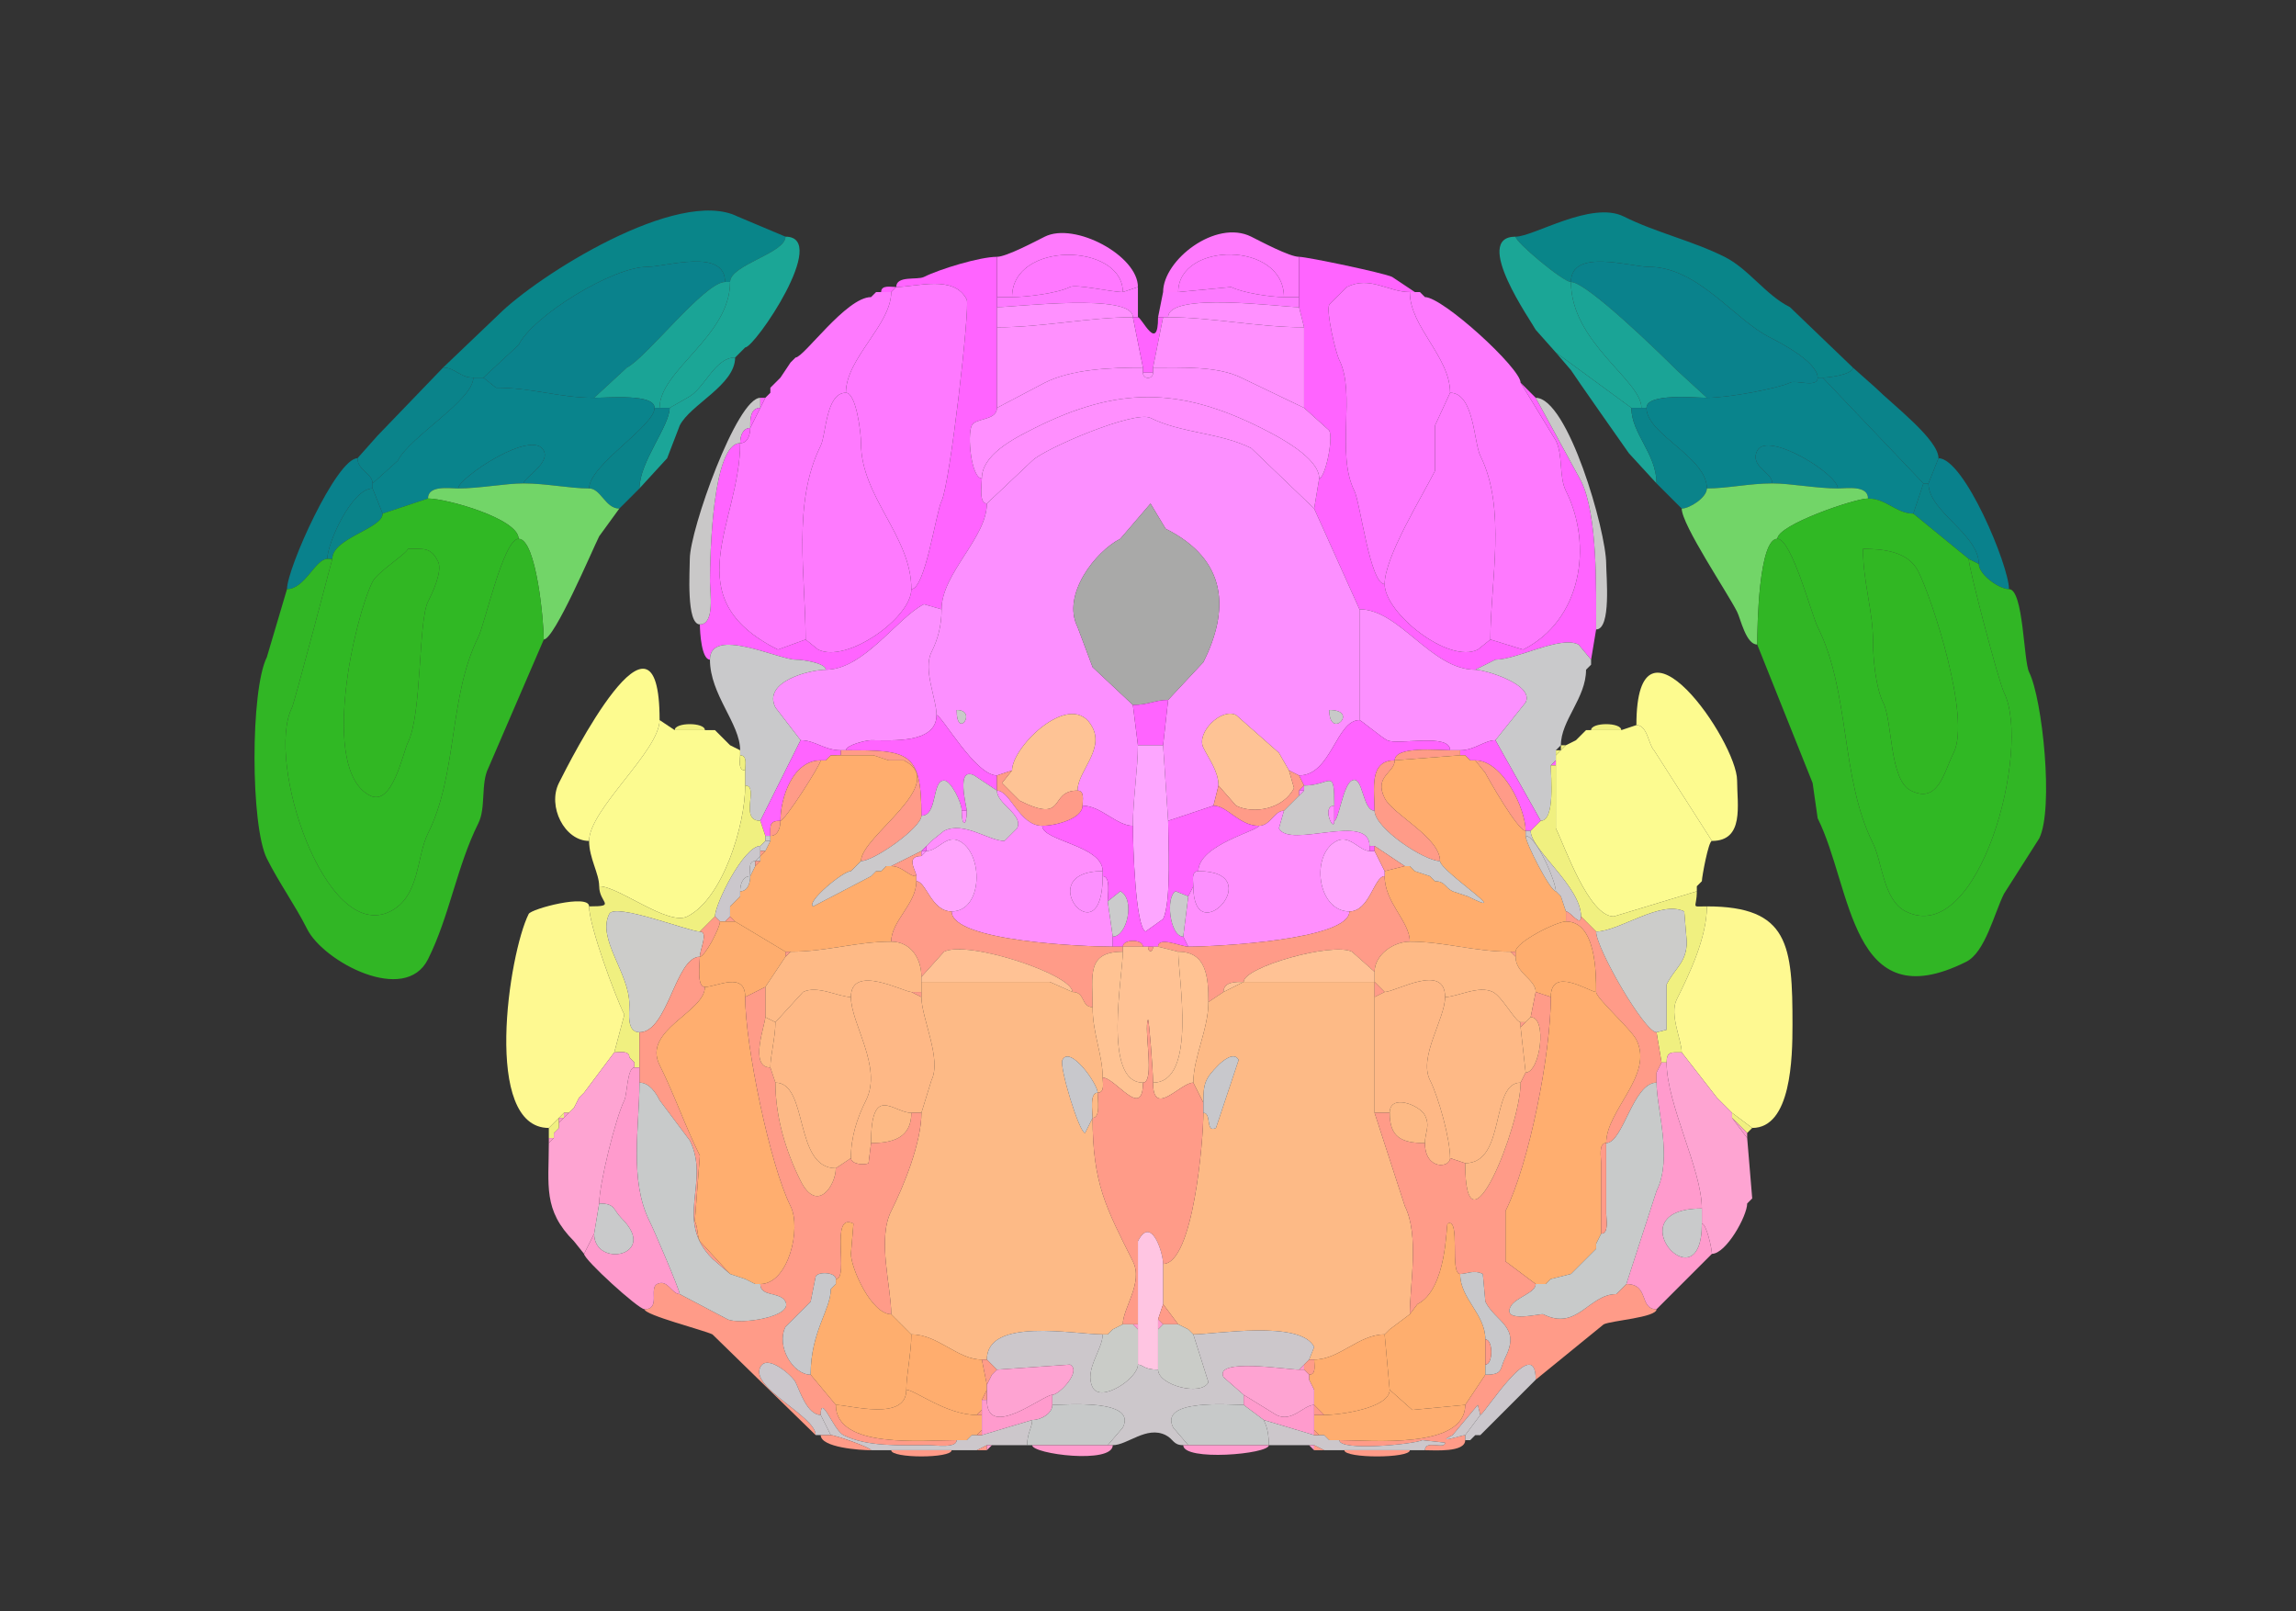 <svg xmlns="http://www.w3.org/2000/svg" viewBox="0 0 456 320"><rect x="0" y="0" width="456" height="320" fill="#333333" stroke="none"/><path fill="#098589" id="VISp1" d="M94 75h2l7-6.5c2.926-5.852 18.738-15.5 25.5-15.5 3.721 0 15.5-3.827 15.5 3h1c0-3.434 11-5.69 11-9l-9.5-4c-11.851-5.925-39.808 11.808-47.5 19.5L88 73c2.447 0 3.28 2 6 2ZM361 75h1c1.357 0 6-.647 6-2l-12.5-12c-4.888-2.444-8.164-7.582-13-10-6.442-3.22-13.61-4.805-20-8-6.417-3.209-17.887 4-21.5 4 0 1.096 9.449 9 11 9 0-6.772 11.795-3 15.5-3 9.713 0 16.966 10.483 24 14 2.019 1.01 9.5 4.908 9.5 8Z"/><path fill="#1BA696" id="RSPagl1" d="M131 81h2l3.5-2c3.468-1.734 5.361-8 9.5-8l1-1 1-1c1.907 0 16.903-22 8-22 0 3.31-11 5.566-11 9 0 10.796-14 17.481-14 25Z"/><path fill="#FF7AFD" id="SCzo" d="M198 59h3c0-11.272 22-10.787 22-1l3-1c0-6.253-12.575-12.962-18.5-10-1.88.94-7.624 4-9.5 4v8ZM255 59h3v-8c-1.876 0-7.62-3.06-9.5-4-7.034-3.517-17.5 4.637-17.5 11h3c0-10.028 21-10.192 21 1Z"/><path fill="#1BA696" id="RSPagl1" d="M324 81h2c0-5.485-14-12.957-14-25-1.551 0-11-7.904-11-9-8.788 0 3.242 16.983 4 18.5l4 4.5 15 11Z"/><path fill="#FF64FF" id="MB" d="M141 131c0-6.651 13.741 0 17 0 1.357 0 6 .647 6 2 7.561 0 14.2-10.35 19.5-13l3.5 1c0-7.139 9-14.183 9-21-1.643 0-1-3.766-1-5-2.099 0-2.946-8.608-2-10.5.781-1.562 5-.937 5-3.5V51c-3.377 0-11.363 2.432-14.5 4-1.319.66-5.5-.334-5.5 2 4.012 0 11.494-2.512 14 2.5.682 1.365-3.318 36.636-5 40-1.12 2.24-3.236 17.5-6 17.5 0 5.694-12.876 14.812-18.5 12l-2.5-2-5.5 2c-20.638-10.319-7.5-25.046-7.5-41-5.504 0-6 22.274-6 27.5 0 1.995 1.042 8.5-2 8.5 0 1.593.337 7 2 7Z"/><path fill="#FF78FF" id="SCsg" d="M223 58c-2.277 0-9.245-1.627-10.5-1-2.539 1.27-8.728 2-11.5 2 0-11.272 22-10.787 22-1ZM234 58l10.5-1c2.359 1.18 7.918 2 10.5 2 0-11.192-21-11.028-21-1Z"/><path fill="#FF64FF" id="MB" d="m316 131-2.5-3c-3.653-1.827-12.176 3-16.5 3l-4 2c-8.782 0-15.016-12-23-12l-9-20 1-6c1.15 0 2.847-7.805 2-9.5l-5-4.5V65l-1-4V51c1.553 0 16.962 3.23 18.5 4l4.5 3h-1c-4.331 0-7.91-3.295-12.5-1l-3.5 3.5c-.667 1.334 1.269 9.537 2 11 3.335 6.67-.723 18.555 3 26 1.187 2.374 3.097 18.5 6 18.5 0 5.742 12.707 15.896 18.5 13l2.5-2 6.5 2c11.54-5.77 13.94-20.62 8.5-31.5-1.41-2.82-.547-7.094-2-10L302 76l3 3 9 16.5c3.36 6.719 3 21.829 3 29.5l-1 6Z"/><path fill="#0A828C" id="VISp2/3" d="m96 75 2.5 2c7.472 0 12.419 2 19.5 2l6.5-6c3.848-1.924 15.46-17 19.5-17 0-6.827-11.779-3-15.5-3-6.762 0-22.574 9.648-25.5 15.5L96 75ZM361 75c0 2.144-4.262.38-5.5 1-2.071 1.035-12.029 3-16.5 3l-6-5.5c-3.074-3.074-17.828-17.5-21-17.5 0-6.772 11.795-3 15.5-3 9.713 0 16.966 10.483 24 14 2.019 1.01 9.5 4.908 9.5 8Z"/><path fill="#1AA496" id="RSPagl2/3" d="M130 81h1c0-7.519 14-14.204 14-25h-1c-4.04 0-15.652 15.076-19.5 17l-6.5 6c3.142 0 12-.817 12 2Z"/><path fill="#FE79FF" id="ICd" d="M168 78c2.047 0 3 7.893 3 10 0 10.726 10 18.458 10 29 2.764 0 4.88-15.26 6-17.5 1.682-3.364 5.682-38.635 5-40-2.506-5.012-9.988-2.5-14-2.5l-1 1c0 6.485-9 13.142-9 20ZM288 78l-3 6.5v9c-2.581 5.161-10 17.047-10 22.5-2.903 0-4.813-16.126-6-18.5-3.723-7.445.335-19.33-3-26-.731-1.463-2.667-9.666-2-11l3.5-3.5c4.59-2.295 8.169 1 12.5 1 0 6.928 8 12.846 8 20Z"/><path fill="#1AA496" id="RSPagl2/3" d="M326 81h1c0-2.984 9.707-2 12-2l-6-5.5c-3.074-3.074-17.828-17.5-21-17.5 0 12.043 14 19.515 14 25Z"/><path fill="#FF64FF" id="MB" d="M175 58h2l1-1c-1.048 0-3-.473-3 1Z"/><path fill="#FD7AFF" id="SCop" d="M225 63h1v-6l-3 1c-2.277 0-9.245-1.627-10.5-1-2.539 1.27-8.728 2-11.5 2h-3v2c3.617 0 27-2.902 27 2ZM231 63h1c0-5.123 22.49-2 26-2v-2h-3c-2.582 0-8.141-.82-10.5-2L234 58h-3l-1 5h1Z"/><path fill="#FF64FF" id="MB" d="m174 58-1 1 1-1Z"/><path fill="#FE79FE" id="ICe" d="M147 88c0 15.954-13.138 30.681 7.5 41l5.5-2c0-12.62-2.684-27.132 3-38.5 1.087-2.175.992-10.5 5-10.5 0-6.858 9-13.515 9-20h-3l-1 1c-4.942 0-13.354 12-15 12l-1 1-2 3-1 1-1 1v1l-1 1-1 2-2 4c0 1.238-.423 3-2 3ZM288 78c4.766 0 4.721 9.942 6 12.5 5.241 10.483 2 25.034 2 36.5l6.5 2c11.54-5.77 13.94-20.62 8.5-31.5-1.41-2.82-.547-7.094-2-10L302 76c0-2.874-15.445-17-19-17l-1-1h-2c0 6.928 8 12.846 8 20Z"/><path fill="#FF64FF" id="MB" d="m282 58 1 1-1-1Z"/><path fill="#FF90FF" id="SCig" d="M225 63c-8.723 0-17.81 2-27 2v-4c3.617 0 27-2.902 27 2ZM232 63c8.663 0 17.853 2 27 2l-1-4c-3.51 0-26-3.123-26 2Z"/><path fill="#FF90FE" id="SCiw" d="M227 73c-6.509 0-14.093.296-19.5 3l-9.5 5V65c9.19 0 18.277-2 27-2l2 10Z"/><path fill="#FF64FF" id="MB" d="M227 74h2v-1l2-10h-1c0 7.26-3.244 0-4 0h-1l2 10v1Z"/><path fill="#FF90FE" id="SCiw" d="M229 73c5.594 0 12.851-.324 17.5 2l12.5 6V65c-9.147 0-18.337-2-27-2h-1l-2 10Z"/><path fill="#1BA598" id="RSPd1" d="m148 69-1 1 1-1ZM147 70l-1 1 1-1ZM324 81c0 5.112 5 9.114 5 15l-5.5-6c-.049-.05-11.284-16.067-11.5-16.5l-3-3.5 15 11ZM133 81c0 3.609-6 10.74-6 16l5.5-6 2.5-6.5c2.079-4.158 11-8.024 11-13.5-4.139 0-6.032 6.266-9.5 8l-3.5 2Z"/><path fill="#FF64FF" id="MB" d="m158 71-1 1 1-1Z"/><path fill="#0A838A" id="VISpl1" d="M71 91c0 2.364 3 3.053 3 5l5-4.5c2.388-4.775 15-12.021 15-16.5-2.72 0-3.553-2-6-2L75 86.5 71 91Z"/><path fill="#FF8FFF" id="SCdg" d="M195 95c0-4.687 6.294-7.897 10.5-10 16.381-8.19 28.624-8.188 45 0 3.524 1.762 11.5 5.942 11.5 10 1.15 0 2.847-7.805 2-9.5l-5-4.5-12.5-6c-4.649-2.324-11.906-2-17.5-2v1c0 1.4-2 1.4-2 0v-1c-6.509 0-14.093.296-19.5 3l-9.5 5c0 2.563-4.219 1.938-5 3.5-.946 1.892-.099 10.5 2 10.5Z"/><path fill="#0A838A" id="VISpl1" d="M382 96h1l2-5c0-3.726-9.199-10.699-12.5-14l-4.5-4c0 1.353-4.643 2-6 2l20 21Z"/><path fill="#FF90FE" id="SCiw" d="M227 74h2c0 1.4-2 1.4-2 0Z"/><path fill="#09848C" id="VISpl2/3" d="m85 99-9 3-2-5v-1l5-4.5c2.388-4.775 15-12.021 15-16.5h2l2.5 2c7.472 0 12.419 2 19.5 2 3.142 0 12-.817 12 2 0 3.646-13 11.345-13 16-3.823 0-8.586-1-13-1 0-1.132 5.276-3.948 4-6.5-2.238-4.476-17 5.447-17 7.5-1.745 0-6-.698-6 2Z"/><path fill="#FF64FF" id="MB" d="m155 75-1 1 1-1Z"/><path fill="#09848C" id="VISpl2/3" d="M371 99c3.647 0 5.609 3 9 3l2-6-20-21h-1c0 2.144-4.262.38-5.5 1-2.071 1.035-12.029 3-16.5 3-2.293 0-12-.984-12 2 0 5.277 12 9.737 12 16 4.077 0 8.431-1 13-1 0-2.259-4.578-3.344-3-6.5 1.992-3.984 16 4.602 16 7.5 1.745 0 6-.698 6 2Z"/><path fill="#FF64FF" id="MB" d="m154 76-1 1 1-1ZM153 78l-1 1 1-1Z"/><path fill="#FE7AFE" id="ICc" d="M181 117c0 5.694-12.876 14.812-18.5 12l-2.5-2c0-12.62-2.684-27.132 3-38.5 1.087-2.175.992-10.5 5-10.5 2.047 0 3 7.893 3 10 0 10.726 10 18.458 10 29ZM275 116c0 5.742 12.707 15.896 18.5 13l2.5-2c0-11.466 3.241-26.017-2-36.5-1.279-2.558-1.234-12.5-6-12.5l-3 6.5v9c-2.581 5.161-10 17.047-10 22.5Z"/><path fill="#C9C8C8" id="bic" d="M147 88c-5.504 0-6 22.274-6 27.5 0 1.995 1.042 8.5-2 8.5-2.735 0-2-10.639-2-13 0-5.722 9.332-32 14-32v2c-2.109 0-2 2.534-2 4-1.577 0-2 1.762-2 3Z"/><path fill="#FF64FF" id="MB" d="m152 79-1 2v-2h1Z"/><path fill="#FF8FFE" id="SCdw" d="m196 100 9-8.5c2.402-2.402 20.365-10.067 23.5-8.5 6.087 3.044 13.815 2.907 20 6l12.5 12 1-6c0-4.058-7.976-8.238-11.5-10-16.376-8.188-28.619-8.19-45 0-4.206 2.103-10.5 5.313-10.5 10 0 1.234-.643 5 1 5Z"/><path fill="#C9C8C8" id="bic" d="M305 79c6.4 0 14 26.449 14 33 0 2.382 1.056 13-2 13 0-7.671.36-22.781-3-29.5L305 79Z"/><path fill="#0A838A" id="VISpl1" d="m127 97-4 4c-2.773 0-3.67-4-6-4 0-4.655 13-12.354 13-16h3c0 3.609-6 10.74-6 16Z"/><path fill="#FF64FF" id="MB" d="M151 81c-2.109 0-2 2.534-2 4l2-4Z"/><path fill="#0A838A" id="VISpl1" d="M339 97c0 1.811-3.438 4-5 4l-5-5c0-5.886-5-9.888-5-15h3c0 5.277 12 9.737 12 16Z"/><path fill="#FC8FFF" id="PAG" fill-rule="evenodd" d="M264 141c0 6.133 6.133 0 0 0m-74 0c0 6.072 4.238 0 0 0m51 19-9 3-1-15 1-9 7-7.5c5.105-10.21 4.969-20.265-7.5-26.5l-3-5-6 7c-4.896 2.448-11.693 11.114-8.5 17.5l3 8 8 7.5 1 8c0 4.594-1 10.741-1 16-3.223 0-6.355-4-10-4 0-1.048.473-3-1-3 0-3.765 5.274-7.952 3-12.5-3.975-7.949-16 3.638-16 8.5l-3 1c-4.292 0-10.988-12-12-12 0-3.202-2.735-9.03-1-12.5 1.307-2.614 2-5.334 2-8.5 0-7.139 9-14.183 9-21l9-8.5c2.402-2.402 20.365-10.067 23.5-8.5 6.087 3.044 13.815 2.907 20 6l12.5 12 9 20v22c-4.627 0-5.612 11-12 11l-2-1-2-3.5-8.5-7.5c-2.973-1.487-7.987 3.527-6.5 6.5 1.167 2.333 3 4.728 3 7.5l-1 4Z"/><path fill="#FF64FF" id="MB" d="M149 85c-1.577 0-2 1.762-2 3 1.577 0 2-1.762 2-3Z"/><path fill="#0B838C" id="VISpl5" d="M104 96c-3.629 0-8.716 1-13 1 0-2.053 14.762-11.976 17-7.5 1.276 2.552-4 5.368-4 6.5ZM352 96c3.629 0 8.716 1 13 1 0-2.898-14.008-11.484-16-7.5-1.578 3.156 3 4.241 3 6.5Z"/><path fill="#09818C" id="VISpor1" d="M65 111c-2.356 0-4.47 6-8 6 0-4.141 9.835-26 14-26 0 2.364 3 3.053 3 5v1c-4.136 0-9 10.911-9 14ZM393 112c0 2.096 4.009 5 6 5 0-4.623-8.884-26-14-26l-2 5c0 5.618 10 10.043 10 16Z"/><path fill="#72D568" id="PAR" d="M103 107c3.539 0 5 16.508 5 20 2.106 0 9.687-17.875 11-20.5l4-5.5c-2.773 0-3.67-4-6-4-3.823 0-8.586-1-13-1-3.629 0-8.716 1-13 1-1.745 0-6-.698-6 2 3.707 0 18 4.011 18 8ZM353 107c-3.678 0-4 17.098-4 21-2.236 0-3.287-5.074-4-6.5-1.89-3.78-11-17.269-11-20.5 1.562 0 5-2.189 5-4 4.077 0 8.431-1 13-1 3.629 0 8.716 1 13 1 1.745 0 6-.698 6 2-2.646 0-18 5.247-18 8Z"/><path fill="#0A8389" id="VISpor2/3" d="m391 111 2 1c0-5.957-10-10.382-10-16h-1l-2 6 11 9ZM65 111h1c0-4.162 10-5.991 10-9l-2-5c-4.136 0-9 10.911-9 14Z"/><path fill="#30B824" id="ENTm2" fill-rule="evenodd" d="M81 109c0 .765-6.059 4.618-7 6.5-3.58 7.162-10.581 37.459-.5 42.5 4.463 2.232 6.538-8.577 7.5-10.5 2.842-5.684 2.047-24.094 4-28 .783-1.566 2.97-6.061 2-8-1.435-2.87-2.804-2.5-6-2.5m22-2c-3.011 0-6.691 16.882-8 19.5-5.919 11.837-4.073 27.147-10 39-2.308 4.616-1.59 12.545-7.5 15.5-12.896 6.448-24.845-29.81-19.5-40.5.453-.906 8-29.47 8-29.5 0-4.162 10-5.991 10-9l9-3c3.707 0 18 4.011 18 8ZM370 109c0 6.618 2 12.285 2 18.5 0 3.326.538 9.075 2 12 1.917 3.835 1.214 15.357 5.5 17.5 5.462 2.731 6.578-3.656 8.5-7.5 3.471-6.942-4.217-30.434-7-36-2.02-4.041-7.035-4.5-11-4.5m-17-2c2.846 0 6.779 15.058 8 17.5 6.519 13.038 4.466 29.932 11 43 1.834 3.667 2.015 11.258 6.5 13.5 14.577 7.289 25.059-32.382 19.5-43.5-1.04-2.08-7-24.684-7-26.5l-11-9c-3.391 0-5.353-3-9-3-2.646 0-18 5.247-18 8Z"/><path fill="#A9A9A8" id="AQ" d="m232 139 7-7.5c5.105-10.21 4.969-20.265-7.5-26.5l-3-5-6 7c-4.896 2.448-11.693 11.114-8.5 17.5l3 8 8 7.5c3.047 0 4.462-1 7-1Z"/><path fill="#31B625" id="ENTm1" d="m57 117-4 13.5c-3.307 6.615-3.234 33.532 0 40 2.427 4.854 5.647 9.293 8 14 3.234 6.468 19.439 15.123 24 6 4.287-8.574 5.732-18.465 10-27 1.55-3.099.437-7.875 2-11l11-25.5c0-3.492-1.461-20-5-20-3.011 0-6.691 16.882-8 19.5-5.919 11.837-4.073 27.147-10 39-2.308 4.616-1.59 12.545-7.5 15.5-12.896 6.448-24.845-29.81-19.5-40.5.453-.906 8-29.47 8-29.5h-1c-2.356 0-4.47 6-8 6ZM399 117c2.893 0 2.87 14.24 4 16.5 2.654 5.308 4.916 27.167 2 33l-7 11c-1.926 3.852-3.728 11.614-7.5 13.5-23.099 11.55-22.603-14.706-29.5-28.5l-1-7-11-27.5c0-3.902.322-21 4-21 2.846 0 6.779 15.058 8 17.5 6.519 13.038 4.466 29.932 11 43 1.834 3.667 2.015 11.258 6.5 13.5 14.577 7.289 25.059-32.382 19.5-43.5-1.04-2.08-7-24.684-7-26.5l2 1c0 2.096 4.009 5 6 5Z"/><path fill="#31B723" id="ENTm3" d="M81 109c0 .765-6.059 4.618-7 6.5-3.58 7.162-10.581 37.459-.5 42.5 4.463 2.232 6.538-8.577 7.5-10.5 2.842-5.684 2.047-24.094 4-28 .783-1.566 2.97-6.061 2-8-1.435-2.87-2.804-2.5-6-2.5ZM370 109c0 6.618 2 12.285 2 18.5 0 3.326.538 9.075 2 12 1.917 3.835 1.214 15.357 5.5 17.5 5.462 2.731 6.578-3.656 8.5-7.5 3.471-6.942-4.217-30.434-7-36-2.02-4.041-7.035-4.5-11-4.5Z"/><path fill="#FC90FF" id="CUN" d="M167 149h1c0-1.014 3.959-2 5-2 4.11 0 13 .734 13-5 0-3.202-2.735-9.03-1-12.5 1.307-2.614 2-5.334 2-8.5l-3.5-1c-5.3 2.65-11.939 13-19.5 13-3.122 0-12.596 2.308-10 7.5l5 6.5c2.885 0 4.697 2 8 2ZM288 149h2c2.833 0 4.84-2 7-2l6-7.5c1.794-3.589-8.101-6.5-10-6.5-8.782 0-15.016-12-23-12v22c.276 0 4.357 3.429 5.5 4 2.118 1.059 12.5-1.508 12.5 2Z"/><path fill="#C9C9CB" id="ll" d="M148 156c2.867 0-1.295 7 3 7l8-16-5-6.5c-2.596-5.192 6.878-7.5 10-7.5 0-1.353-4.643-2-6-2-3.259 0-17-6.651-17 0 0 6.933 6 12.703 6 18v1c1.473 0 1 1.952 1 3v3ZM308 152c0 2.203.896 11-2 11l-9-16 6-7.5c1.794-3.589-8.101-6.5-10-6.5l4-2c4.324 0 12.847-4.827 16.5-3l2.5 3v1l-1 1c0 5.652-5 10.035-5 15l-1 1v2l-1 1Z"/><path fill="#FF64FF" id="MB" d="m316 132-1 1 1-1Z"/><path fill="#FDFB8F" id="SIM" d="M131 143c0 6.106-14 17.735-14 24-4.89 0-8.313-6.874-6-11.5 2.157-4.314 20-39.719 20-12.5ZM325 144c2.225 0 2.373 3.873 3.5 5l11.5 18c6.495 0 5-7.196 5-12 0-7.684-20-36.698-20-11Z"/><path fill="#FF64FF" id="MB" d="M226 148h5l1-9c-2.538 0-3.953 1-7 1l1 8Z"/><path fill="#C8C9C8" id="IVn" d="M190 141c0 6.072 4.238 0 0 0ZM264 141c0 6.133 6.133 0 0 0Z"/><path fill="#FF64FF" id="MB" d="M191 161h1c0-.824-2.246-8.873 1.5-7l4.5 3v-3c-4.292 0-10.988-12-12-12 0 5.734-8.89 5-13 5-1.041 0-5 .986-5 2 12.39 0 15 .148 15 13 3.26 0 2.022-7 4.5-7 1.316 0 3.5 4.288 3.5 6Z"/><path fill="#FEC395" id="LDT" d="m201 153-2 2.5 3.5 3.5c9.548 4.774 5.631-2 11.5-2 0-3.765 5.274-7.952 3-12.5-3.975-7.949-16 3.638-16 8.5ZM256 153l-2-3.5-8.5-7.5c-2.973-1.487-7.987 3.527-6.5 6.5 1.167 2.333 3 4.728 3 7.5l3.5 4c3.494 1.747 9.412.676 11.5-3.5l-1-3.5Z"/><path fill="#FCFB90" id="CUL4, 5" d="M117 167c0 3.423 2 6.474 2 9 3.881 0 13.645 7.927 17.5 6 7.059-3.53 11.5-18.149 11.5-26v-3c-1.473 0-1-1.952-1-3v-1l-2-1-1-1-1-1-1-1h-8l-3-2c0 6.106-14 17.735-14 24Z"/><path fill="#FF64FF" id="MB" d="M273 161c-2.469 0-2.223-7.138-4.5-6-1.772.886-2.642 8-3.5 8v-3c0-7.79-.648-4-6-4l-1-2c6.388 0 7.373-11 12-11 .276 0 4.357 3.429 5.5 4 2.118 1.059 12.5-1.508 12.5 2-2.203 0-11-.896-11 2-5.195 0-4 5.789-4 10Z"/><path fill="#F0F080" id="CB" d="M134 145h6c0-1.587-6-1.587-6 0ZM316 145h6c0-1.587-6-1.587-6 0Z"/><path fill="#FCFB90" id="CUL4, 5" d="M337 176v1l-16.5 5c-4.973 0-9.757-14.014-11.5-17.5V150l1-1 1-1 2-1 1-1 1-1h7l3-1c2.225 0 2.373 3.873 3.5 5l11.5 18c-.689 0-2 7.178-2 8l-1 1Z"/><path fill="#F0F080" id="CB" d="m142 145 1 1-1-1ZM315 145l-1 1 1-1ZM314 146l-1 1 1-1ZM144 147l1 1-1-1Z"/><path fill="#FF64FF" id="MB" d="M152 166h1c0-2.003-.293-3 2-3 0-4.546 2.413-12 8-12h1l1-1h2v-1c-3.303 0-5.115-2-8-2l-8 16 1 3Z"/><path fill="#FDA6FF" id="DR" d="M232 163c0 3.543.697 16.106-1 19.5l-3.5 2.5c-1.981-.99-2.5-16.982-2.5-21 0-5.259 1-11.406 1-16h5l1 15Z"/><path fill="#FF64FF" id="MB" d="M303 165h1l2-2-9-16c-2.16 0-4.167 2-7 2v1h1l1 1h1c5.459 0 10 9.58 10 14Z"/><path fill="#F0F080" id="CB" d="m313 147-2 1 2-1ZM311 148l-1 1v-1h1Z"/><path fill="#FF9B88" id="P" d="M183 162c0 2.361-9.402 9-12 9 0-4.976 17.776-15.362 8.5-20h-3l-3-1H167v-1h1c12.39 0 15 .148 15 13ZM290 150l-13 1c0-2.896 8.797-2 11-2h2v1Z"/><path fill="#F0F080" id="CB" d="m310 149-1 1v-1h1ZM147 150c1.473 0 1 1.952 1 3-1.473 0-1-1.952-1-3Z"/><path fill="#FF9B88" id="P" d="m165 150-1 1 1-1Z"/><path fill="#FFAD6D" id="PB" d="M156 189h1c7.251 0 12.927-2 20-2 0-4.118 5-7.481 5-12v-1c-1.624 0-2.75-2-5-2h-1l-1 1h-1l-1 1-11.5 6c-1.52-.76 5.872-7 7.5-7l1-1 1-1c0-4.976 17.776-15.362 8.5-20h-3l-3-1H165l-1 1h-1c0 .809-7.112 12-8 12 0 1.238-.423 3-2 3v1l-1 2-1 1v1l-1 1-1 2c0 1.238-.423 3-2 3v1l-1 1-1 1v2l1 1 10 6ZM300 189h1c0-1.933 8.2-6 10-6v-2l-1-3-1-1c-1.063 0-6-9.548-6-11v-1c-1.554 0-7.458-10.416-8-11.5l-2-2.5h-1l-1-1h-1l-13 1c0 2.479-4.181 3.138-2 7.5 1.649 3.298 11 7.789 11 12.5 0 1.941 15.156 11.828 5.5 7l-3-1c-1.619-.809-1.471-2-3.5-2l-1-1-3-1-1-1h-1l-4 1v1c0 5.299 5 8.977 5 13 6.914 0 12.732 2 20 2Z"/><path fill="#FF9B88" id="P" d="m291 150 1 1-1-1ZM163 151c-5.587 0-8 7.454-8 12 .888 0 8-11.191 8-12ZM273 161c0 3.455 9.844 10 13 10 0-4.711-9.351-9.202-11-12.5-2.181-4.362 2-5.021 2-7.5-5.195 0-4 5.789-4 10ZM293 151c5.459 0 10 9.58 10 14-1.554 0-7.458-10.416-8-11.5l-2-2.5Z"/><path fill="#FF64FF" id="MB" d="M308 152h1v-1l-1 1Z"/><path fill="#F0F080" id="CB" d="M330 211h1c0-2.293.997-2 3-2 0-2.454-2.489-7.523-1-10.5 2.61-5.221 6-12.407 6-18.5-3.378 0-2 .495-2-3l-16.5 5c-4.973 0-9.757-14.014-11.5-17.5V152h-1c0 2.203.896 11-2 11l-2 2c0 3.734 10 11.013 10 17l3 3c4.501 0 12.855-6.323 17.5-4l.5 6c0 4.152-2.341 5.181-4 8.5v9l-2 .5 1 6Z"/><path fill="#FF9B88" id="P" d="M215 160c0 2.602-5.369 4-8 4-4.571 0-6.326-7-9-7v-3l3-1-2 2.5 3.5 3.5c9.548 4.774 5.631-2 11.5-2 1.473 0 1 1.952 1 3ZM255 161c-1.947 0-2.636 3-5 3-3.895 0-6.251-4-9-4l1-4 3.5 4c3.494 1.747 9.412.676 11.5-3.5l-1-3.5 2 1 1 2-1 1v1l-1 1-1 1-1 1Z"/><path fill="#CBC9CB" id="scp" d="M174 173h1l1-1h1l6-3 1-1 1-1 2.5-2c3.94-1.97 8.845 2 12 2l2.5-2.5c1.35-2.7-4-4.793-4-7.5l-4.5-3c-3.746-1.873-1.5 6.176-1.5 7 0 3.246-1 3.246-1 0 0-1.712-2.184-6-3.5-6-2.478 0-1.24 7-4.5 7 0 2.361-9.402 9-12 9l-1 1-1 1c-1.628 0-9.02 6.24-7.5 7l11.5-6 1-1ZM284 174l1 1c2.029 0 1.881 1.191 3.5 2l3 1c9.656 4.828-5.5-5.059-5.5-7-3.156 0-13-6.545-13-10-2.469 0-2.223-7.138-4.5-6-1.772.886-2.642 8-3.5 8 0 2.605-2.662-3 0-3 0-7.79-.648-4-6-4v1l-1 1-1 1-1 1-1 1-1 3.5c2.077 4.154 18-3.273 18 3.5h1l6 4h1l1 1 3 1Z"/><path fill="#F0F080" id="CB" d="M126 212h1v-7c-2.59 0-2-3.814-2-5.5 0-6.303-6.489-13.022-4-18 1.144-2.288 15.889 3.5 18 3.5l3-3c0-2.485 5.715-14 9-14l1-1v-1l-1-3c-4.295 0-.133-7-3-7 0 7.851-4.441 22.47-11.5 26-3.855 1.927-13.619-6-17.5-6 0 3.351 3.588 4-2 4 0 3.87 5.141 17.782 7 21.5l-2 7.5c1.048 0 3-.473 3 1l1 1v1Z"/><path fill="#FF64FF" id="MB" d="M258 157h1v-1l-1 1Z"/><path fill="#FF8FFD" id="MRN" d="M221 186v2c-5.501 0-32-1.024-32-7 6.262 0 6.368-11.566 1.5-14-2.579-1.29-4.232 2-6.5 2v-1l1-1 2.5-2c3.94-1.97 8.845 2 12 2l2.5-2.5c1.35-2.7-4-4.793-4-7.5 2.674 0 4.429 7 9 7 0 3.06 12 3.849 12 9-14.536 0 0 17.709 0 1 1.643 0 1 3.765 1 5l1 7ZM259 157l-1 1v-1h1ZM258 158l-1 1 1-1ZM257 159l-1 1 1-1Z"/><path fill="#FF64FF" id="MB" d="M230 188c0-2.112 4.643 0 6 0l-1-2c-2.685 0-3.558-7.971-1.5-9l2.5 1 1-2c0-1.048-.473-3 1-3 0-5.229 12-8.033 12-9-3.895 0-6.251-4-9-4l-9 3c0 3.543.697 16.106-1 19.5l-3.5 2.5c-1.981-.99-2.5-16.982-2.5-21-3.223 0-6.355-4-10-4 0 2.602-5.369 4-8 4 0 3.06 12 3.849 12 9v1c1.643 0 1 3.765 1 5l2.5-2c2.979 1.49 1.398 9-1.5 9v2h2c0-1.535 4-1.535 4 0h3Z"/><path fill="#FF8FFD" id="MRN" d="m256 160-1 1 1-1ZM265 160c-2.662 0 0 5.605 0 3v-3ZM191 161h1c0 3.246-1 3.246-1 0Z"/><path fill="#FF8FFD" id="MRN" d="m235 186 1 2c5.524 0 32-1.347 32-7-6.377 0-7.805-11.348-2.5-14 2.555-1.278 4.516 2 6.5 2v-1c0-6.773-15.923.654-18-3.5l1-3.5c-1.947 0-2.636 3-5 3 0 .967-12 3.771-12 9 14.145 0-1 16.292-1 3l-1 2-1 8Z"/><path fill="#FF9B88" id="P" d="M155 163c-2.293 0-2 .997-2 3 1.577 0 2-1.762 2-3Z"/><path fill="#CBC7CC" id="sctv" d="M311 181c.922 0 3 3.276 3 1 0-5.987-10-13.266-10-17h-1v1c2.168 0 6 9.098 6 11l1 1 1 3ZM152 167h1v-1h-1v1Z"/><path fill="#CBC9CC" id="arb" d="M303 166c2.168 0 6 9.098 6 11-1.063 0-6-9.548-6-11Z"/><path fill="#CBC7CC" id="sctv" d="m152 167-1 1 1-1Z"/><path fill="#CBC9CC" id="arb" d="M151 169h1l1-2h-1l-1 1v1Z"/><path fill="#FF64FF" id="MB" d="m185 167-1 1 1-1Z"/><path fill="#FFA5FD" id="PPN" d="M182 175c1.93 0 2.963 6 7 6 6.262 0 6.368-11.566 1.5-14-2.579-1.29-4.232 2-6.5 2l-1 1c-3.31 0-1 2.996-1 4v1ZM275 174c-2.113 0-2.951 7-7 7-6.377 0-7.805-11.348-2.5-14 2.555-1.278 4.516 2 6.5 2h1l2 4v1Z"/><path fill="#CBC7CC" id="sctv" d="M143 183h1l1-1v-2l1-1 1-1v-1c0-1.238.423-3 2-3 0-1.048-.473-3 1-3l1-1v-2c-3.285 0-9 11.515-9 14l1 1Z"/><path fill="#FF64FF" id="MB" d="M183 169h1v-1l-1 1ZM272 169h1v-1h-1v1Z"/><path fill="#FF9B88" id="P" d="m279 172-4 1-2-4v-1l6 4ZM152 169l-1 1v-1h1ZM177 172c2.25 0 3.376 2 5 2 0-1.004-2.31-4 1-4v-1l-6 3Z"/><path fill="#FF8FFD" id="MRN" d="m184 169-1 1v-1h1Z"/><path fill="#CBC9CC" id="arb" d="M150 171h1v-1l-1 1ZM150 172l-1 2c0-1.048-.473-3 1-3v1Z"/><path fill="#FF9B88" id="P" d="m151 171-1 1v-1h1ZM171 171l-1 1 1-1ZM170 172l-1 1 1-1ZM176 172l-1 1 1-1ZM280 172l1 1-1-1ZM174 173l-1 1 1-1Z"/><path fill="#FC90FE" id="VTN" d="M219 173c-14.536 0 0 17.709 0 1v-1ZM238 173c14.145 0-1 16.292-1 3 0-1.048-.473-3 1-3Z"/><path fill="#CBC9CC" id="arb" d="M149 174c-1.577 0-2 1.762-2 3 1.577 0 2-1.762 2-3Z"/><path fill="#FF9B88" id="P" d="m243 197-3 2c0-5.073-.418-10-6-10l-4-1c0-2.112 4.643 0 6 0 5.524 0 32-1.347 32-7 4.049 0 4.887-7 7-7 0 5.299 5 8.977 5 13-3.262 0-7 2.628-7 6l-4.5-4c-3.856-1.928-21.5 3.027-21.5 6-1.465 0-4-.109-4 2ZM284 174l1 1-1-1ZM213 197c2.618 0 1.651 3 4 3 0-6.285-1.275-11 6-11v-1h-2c-5.501 0-32-1.024-32-7-4.037 0-5.07-6-7-6 0 4.519-5 7.882-5 12 3.958 0 6 3.454 6 7l4.5-5c4.7-2.35 25.5 4.514 25.5 8Z"/><path fill="#F0F080" id="CB" d="m338 175-1 1 1-1Z"/><path fill="#CBCBCC" id="mlf" d="m220 179 2.5-2c2.979 1.49 1.398 9-1.5 9l-1-7ZM236 178l-2.5-1c-2.058 1.029-1.185 9 1.5 9l1-8Z"/><path fill="#FF9B88" id="P" d="m309 177 1 1-1-1ZM147 178l-1 1 1-1Z"/><path fill="#FEF991" id="FL" d="m111 222-2 2c-13.21 0-7.972-34.555-4-42.5.51-1.021 12-4.071 12-1.5 0 3.87 5.141 17.782 7 21.5l-2 7.5-6 8-1 1-1 2-1 1h-1l-1 1Z"/><path fill="#FF9B88" id="P" d="m146 179-1 1 1-1Z"/><path fill="#FEF991" id="FL" d="m344 221 4 3c7.761 0 8-13.962 8-20.5 0-15.758-.664-23.5-17-23.5 0 6.093-3.39 13.279-6 18.5-1.489 2.977 1 8.046 1 10.5l7 9 2 2 1 1Z"/><path fill="#CCCCCA" id="mcp" d="M139 190c-4.867 0-6.338 15-12 15-2.59 0-2-3.814-2-5.5 0-6.303-6.489-13.022-4-18 1.144-2.288 15.889 3.5 18 3.5 1.762 0 0 3.576 0 5Z"/><path fill="#FF9B88" id="P" d="M329 215c-4.702 0-6.632 12-10 12 0-6.562 9.504-13.492 6-20.5-1.065-2.131-8-8.263-8-9.5 0-3.812-.02-14-6-14v-2c.922 0 3 3.276 3 1l3 3c0 3.34 9.631 20 12 20l1 6-1 2v2Z"/><path fill="#CCCCCA" id="mcp" d="M317 185c4.501 0 12.855-6.323 17.5-4l.5 6c0 4.152-2.341 5.181-4 8.5v9l-2 .5c-2.369 0-12-16.66-12-20Z"/><path fill="#FF9B88" id="P" d="M139 185c1.762 0 0 3.576 0 5 .994 0 4-5.757 4-7l-1-1-3 3ZM144 183h2l-1-1-1 1Z"/><path fill="#FEAD6E" id="KF" d="m152 196-4 2c0-5.206-5.687-2-8-2-1.684 0-1-4.679-1-6 .994 0 4-5.757 4-7h3l10 6v1l-4 6ZM317 197c-1.282 0-9-5.258-9 1l-3-1c0-2.51-4-3.687-4-7v-1c0-1.933 8.2-6 10-6 5.98 0 6 10.188 6 14Z"/><path fill="#FEBA86" id="SUT" d="m152 202 2 1 5.5-6c2.822-1.411 7.079 1 9.5 1 0-6.705 10.534-1 12-1h2v-3c0-3.546-2.042-7-6-7-7.073 0-12.749 2-20 2l-1 1-4 6v6Z"/><path fill="#FF9B88" id="P" d="M223 188h4c0-1.535-4-1.535-4 0Z"/><path fill="#FEBA86" id="SUT" d="M302 203h1l1-1 1-5c0-2.51-4-3.687-4-7l-1-1c-7.268 0-13.086-2-20-2-3.262 0-7 2.628-7 6v2l2 2c2.156 0 12-5.913 12 1 2.421 0 6.678-2.411 9.5-1 1.842.921 4.521 6 5.5 6Z"/><path fill="#FFC294" id="RPO" d="M227 215c2.462 0 .1-10.701 1-12.5.18-.36 1 10.081 1 12.5 8.831 0 5-20.927 5-26l-4-1h-1c0 1.186-1 1.186-1 0h-5v1c0 4.714-4.09 26 4 26Z"/><path fill="#FF9B88" id="P" d="M228 188h1c0 1.186-1 1.186-1 0ZM157 189l-1 1v-1h1Z"/><path fill="#FFC295" id="PRNr" d="M183 195h25.5l4.5 2c0-3.486-20.8-10.35-25.5-8l-4.5 5v1Z"/><path fill="#FFC393" id="CS" d="M219 214c2.5 0 8 8.519 8 1-8.09 0-4-21.286-4-26-7.275 0-6 4.715-6 11 0 5.289 2 9.478 2 14ZM229 215c0 7.109 5.429 0 8 0 0-5.068 3-10.585 3-16 0-5.073-.418-10-6-10 0 5.073 3.831 26-5 26Z"/><path fill="#FFC295" id="PRNr" d="M247 195h26v-2l-4.5-4c-3.856-1.928-21.5 3.027-21.5 6Z"/><path fill="#FF9B88" id="P" d="M301 189v1l-1-1h1ZM127 215c1.986 0 3.288 2.075 4 3.5l6 8c4.143 8.287-3.213 15.787 4.5 23.5l3.5 3-6-6.5c-.594-1.187-.358-2.716-1-4l1-13c-2.908-5.817-5.061-12.123-8-18-3.475-6.95 9-10.494 9-15.5-1.684 0-1-4.679-1-6-4.867 0-6.338 15-12 15v10Z"/><path fill="#FFAE6F" id="PSV" d="M150 255h1c5.566 0 8.233-11.035 6-15.5-4.076-8.152-9-31.886-9-41.5 0-5.206-5.687-2-8-2 0 5.006-12.475 8.55-9 15.5 2.939 5.877 5.092 12.183 8 18l-1 13c.642 1.284.406 2.813 1 4l6 6.5 3 1 2 1Z"/><path fill="#FEB886" id="P5" d="m173 227-.5 4c-.945.472-3.5.156-3.5-1 0-4.285 1.237-7.973 3-11.5 3.311-6.622-3-15.157-3-20.5 0-6.705 10.534-1 12-1l2 1c0 4.162 4.081 12.338 2 16.5l-2 6.5h-2c-3.574 0-8-5.969-8 6Z"/><path fill="#FDBA86" id="PRNc" d="M195 270h1c0-8.464 17.267-5 23-5h1l1-1 2-1c0-3.261 4.119-8.263 2-12.5-5.321-10.641-8-15.439-8-28.5l-1.5 3c-1.147 0-5.157-13.185-4.5-14.5 1.497-2.994 7 4.723 7 6.5 1.473 0 1-1.952 1-3 0-4.522-2-8.711-2-14-2.349 0-1.382-3-4-3l-4.5-2H183v3c0 4.162 4.081 12.338 2 16.5l-2 6.5c0 5.882-3.451 14.401-6 19.5-2.818 5.635 0 14.884 0 20.5l4 4c5.333 0 9.123 5 14 5Z"/><path fill="#FFC295" id="PRNr" d="M247 195c-1.465 0-4-.109-4 2l4-2Z"/><path fill="#FDBA86" id="PRNc" d="M260 270h1c5.026 0 8.846-5 14-5l1-1 4-3c0-5.869 1.926-15.648-1-21.5l-6-18.5v-26h-26l-4 2-3 2c0 5.415-3 10.932-3 16l2 4c0-3.776.26-4.76 3-7.5.706-.706 3.099-2.802 4-1l-4.5 13.5c-2.156 1.078-.79-3-2.5-3 0 5.361-2.011 30-8 30v8l3 4 2 1 1 1c4.33 0 21.295-2.911 24 2.5l-1 2.5Z"/><path fill="#FF9B88" id="P" d="m275 197-2 1v-3l2 2Z"/><path fill="#FEB886" id="P5" d="M283 227c0 5.418 5 4.953 5 3 0-3.836-2.254-12.007-4-15.5-2.314-4.628 3-12.128 3-16.5 0-6.913-9.844-1-12-1l-2 1v23h3c0-3.887 5.973-1.555 7 .5 1.084 2.168 0 3.388 0 5.5Z"/><path fill="#FFAE6F" id="PSV" d="M305 255h2l1-1 4-1 1-1 1-1 1-1 1-1 1-1v-1l1-2v-14c0-1.145-.579-4 1-4 0-6.562 9.504-13.492 6-20.5-1.065-2.131-8-8.263-8-9.5-1.282 0-9-5.258-9 1 0 11.255-4.29 33.08-9 42.5v10l6 4.5Z"/><path fill="#FF9B88" id="P" d="M163 281c-2.704 0-4.202-4.904-5-6.5-.686-1.371-5.656-5.689-7-3-2.06 4.121 11 9.706 11 13.5l-20.5-20c-1.665-.833-13.5-3.835-13.5-5 3.281 0 .843-4.171 2.5-5 2.116-1.058 2.898 2 4.5 2l9.5 5c2.235 1.118 13.048-.404 11.5-3.5-1.03-2.06-5-.865-5-3.5 5.566 0 8.233-11.035 6-15.5-4.076-8.152-9-31.886-9-41.5l4-2v6c0 1.446-3.303 10 1 10l1 3c0 6.915 2.127 13.754 5 19.5 3.294 6.588 7 .897 7-2.5l3-2c0 1.156 2.555 1.472 3.5 1l.5-4c4.263 0 8-1.01 8-6h2c0 5.882-3.451 14.401-6 19.5-2.818 5.635 0 14.884 0 20.5-3.927 0-8-9.14-8-12l.5-6c-4.868-2.434-.719 11-3.5 11 0-1.331-3.471-1.557-4-.5l-1 5-5 5c-1.893 3.786 1.431 9.5 5 9.5l5 6c0 8.819 17.317 7 24 7 0 1.665-4.222 1-5.5 1-5.72 0-12.258.371-17-2-1.97-.985-4.5-8.411-4.5-4Z"/><path fill="#FEB986" id="V" d="m169 230-3 2c-8.405 0-5.353-17-12-17l-1-3c0-2.389 1-5.987 1-9l5.5-6c2.822-1.411 7.079 1 9.5 1 0 5.343 6.311 13.878 3 20.5-1.763 3.527-3 7.215-3 11.5Z"/><path fill="#FF9B88" id="P" d="M183 197v1l-2-1h2Z"/><path fill="#FEB986" id="V" d="m288 230 3 1c8.205 0 4.886-16 11-16l1-2-1-9v-1c-.979 0-3.658-5.079-5.5-6-2.822-1.411-7.079 1-9.5 1 0 4.372-5.314 11.872-3 16.5 1.746 3.493 4 11.664 4 15.5Z"/><path fill="#FF9B88" id="P" d="M291 286c0 2.488-6.101 2-8 2 0-2.159 4-.061 4-1.5l-4.5-.5c-1.652.826-16.5 2.267-16.5 0 6.125 0 25 1.923 25-7l4-6c3.611 0 2.764-1.027 4-3.5 3.06-6.119-1.964-6.927-4-11l-.5-5.5c-1.796-.898-3.154 0-4.5 0-2.164 0 .166-11.333-2.5-10-.288.144-.08 13.04-6 16l-1.5 2c0-5.869 1.926-15.648-1-21.5l-6-18.5h3c0 4.864 2.36 6 7 6 0 5.418 5 4.953 5 3l3 1c0 20.144 11-7.32 11-16l1-2c2.873 0 4.362-11 1-11l1-5 3 1c0 11.255-4.29 33.08-9 42.5v10l6 4.5c0 1.795-4.075 2.649-5 4.5-1.678 3.356 6.078 1.289 6.5 1.5 6.79 3.395 9.032-4 14.5-4l1-1 1-1c4.659 0 2.453 5 6 5 0 1.652-8.99 2.245-10.5 3L305 274c0-9.584-10.283 7-11 7l-.5-2-5 6c-3.733 1.867 1.87 0 2.5 0v1Z"/><path fill="#FEB984" id="I5" d="M154 203c0 3.013-1 6.611-1 9-4.303 0-1-8.554-1-10l2 1Z"/><path fill="#FF9B88" id="P" d="M225 263h1v-16.5c2.63-5.26 5 2.244 5 4.5 5.989 0 8-24.639 8-30v-2l-2-4c-2.571 0-8 7.109-8 0 0-2.419-.82-12.86-1-12.5-.9 1.799 1.462 12.5-1 12.5 0 7.519-5.5-1-8-1 0 1.048.473 3-1 3 0 1.235.643 5-1 5 0 13.061 2.679 17.859 8 28.5 2.119 4.237-2 9.239-2 12.5h2Z"/><path fill="#FEB984" id="I5" d="m302 204 1 9c2.873 0 4.362-11 1-11l-1 1-1 1Z"/><path fill="#FF9B88" id="P" d="m303 203-1 1v-1h1Z"/><path fill="#FEA4D2" id="VCO" d="m118 245-2 4-2-2.5c-6.188-6.188-5-11.058-5-19.5l1-1v-1l1-1v-1l1-1 1-1 1-1 1-2 1-1 6-8c1.048 0 3-.473 3 1l1 1v1c-1.454 0-1.433 5.366-2 6.5-1.738 3.476-5 16.688-5 20.5l-1 6ZM338 243c.913 0 2 5.014 2 6 2.812 0 7-7.515 7-10l1-1-1-12-3-4v-1l-1-1-2-2-7-9c-2.003 0-3-.293-3 2 0 8.326 7 21.248 7 29v3Z"/><path fill="#FF9BCD" id="MY" d="m125 210 1 1-1-1Z"/><path fill="#C8C8CC" id="tspc" d="M218 217c-1.643 0-1 3.765-1 5l-1.5 3c-1.147 0-5.157-13.185-4.5-14.5 1.497-2.994 7 4.723 7 6.5ZM239 219v2c1.71 0 .344 4.078 2.5 3l4.5-13.5c-.901-1.802-3.294.294-4 1-2.74 2.74-3 3.724-3 7.5Z"/><path fill="#F0F080" id="CB" d="m330 211-1 2 1-2Z"/><path fill="#FF9BCD" id="MY" d="M323 255c4.659 0 2.453 5 6 5l11-11c0-.986-1.087-6-2-6 0 16.73-17.591-3 0-3 0-7.752-7-20.674-7-29h-1l-1 2v2c0 5.307 3.252 14.995 0 21.5l-6 18.5ZM135 257c-1.602 0-2.384-3.058-4.5-2-1.657.829.781 5-2.5 5-1.187 0-12-9.807-12-11l2-4c0 6.911 12.928 4.428 5.5-3-1.823-1.823-1.224-3-4.5-3 0-3.812 3.262-17.024 5-20.5.567-1.134.546-6.5 2-6.5h1v3c0 8.734-2.068 19.363 2 27.5 1.034 2.069 6 13.74 6 14.5Z"/><path fill="#C8CACA" id="sptV" d="M151 255c0 2.635 3.97 1.44 5 3.5 1.548 3.096-9.265 4.618-11.5 3.5l-9.5-5c0-.76-4.966-12.431-6-14.5-4.068-8.137-2-18.766-2-27.5 1.986 0 3.288 2.075 4 3.5l6 8c4.143 8.287-3.213 15.787 4.5 23.5l3.5 3 3 1 2 1h1Z"/><path fill="#FDB986" id="PC5" d="M154 215c6.647 0 3.595 17 12 17 0 3.397-3.706 9.088-7 2.5-2.873-5.746-5-12.585-5-19.5ZM302 215c-6.114 0-2.795 16-11 16 0 20.144 11-7.32 11-16Z"/><path fill="#C8CACA" id="sptV" d="m322 256-1 1c-5.468 0-7.71 7.395-14.5 4-.422-.211-8.178 1.856-6.5-1.5.925-1.851 5-2.705 5-4.5h2l1-1 4-1 1-1 1-1 1-1 1-1 1-1v-1l1-2c1.579 0 1-2.855 1-4v-14c3.368 0 5.298-12 10-12 0 5.307 3.252 14.995 0 21.5l-6 18.5-1 1Z"/><path fill="#FF9BCD" id="MY" d="m116 217-1 1 1-1Z"/><path fill="#FDBA86" id="PRNc" d="M218 217c-1.643 0-1 3.765-1 5 1.643 0 1-3.765 1-5Z"/><path fill="#FF9BCD" id="MY" d="m341 218 2 2-2-2Z"/><path fill="#FDBA85" id="Acs5" d="M181 221c-3.574 0-8-5.969-8 6 4.263 0 8-1.01 8-6ZM276 221c0 4.864 2.36 6 7 6 0-2.112 1.084-3.332 0-5.5-1.027-2.055-7-4.387-7-.5Z"/><path fill="#FF9BCD" id="MY" d="m114 220-1 1 1-1Z"/><path fill="#F0F080" id="CB" d="M111 222h1v-1l-1 1Z"/><path fill="#FF9BCD" id="MY" d="m113 221-1 1v-1h1Z"/><path fill="#F0F080" id="CB" d="m348 224-1 1-3-3v-1l4 3ZM109 226h1v-1l1-1v-2l-2 2v2Z"/><path fill="#FF9BCD" id="MY" d="m112 222-1 1v-1h1ZM347 225v1l-3-4 3 3ZM111 224l-1 1 1-1ZM110 226l-1 1v-1h1Z"/><path fill="#FF9B88" id="P" d="M319 227c-1.579 0-1 2.855-1 4v14c1.579 0 1-2.855 1-4v-14Z"/><path fill="#FF9BCD" id="MY" d="m348 238-1 1 1-1Z"/><path fill="#C9CACB" id="vVIIIn" d="M119 239c3.276 0 2.677 1.177 4.5 3 7.428 7.428-5.5 9.911-5.5 3l1-6ZM338 240c-17.591 0 0 19.73 0 3v-3Z"/><path fill="#FEAE6E" id="SOCl" d="M180 276c0 6.36-11.253 3-14 3l-5-6c0-8.637 4-12.856 4-17l1-1v-1c2.781 0-1.368-13.434 3.5-11l-.5 6c0 2.86 4.073 12 8 12l4 4c0 3.642-1 8.002-1 11ZM276 276l4.5 4 10.5-1 4-6v-7c0-5.107-5-8.046-5-13-2.164 0 .166-11.333-2.5-10-.288.144-.08 13.04-6 16l-1.5 2-4 3-1 1 1 11Z"/><path fill="#FFC5E2" id="RM" d="M226 271c1.046 0 1.122 1 4 1v-10l1-3v-8c0-2.256-2.37-9.76-5-4.5V271Z"/><path fill="#FF9B88" id="P" d="m318 245-1 2 1-2ZM317 248l-1 1 1-1ZM315 250l-1 1 1-1Z"/><path fill="#C8C8CB" id="rust" d="M295 271v2c3.611 0 2.764-1.027 4-3.5 3.06-6.119-1.964-6.927-4-11l-.5-5.5c-1.796-.898-3.154 0-4.5 0 0 4.954 5 7.893 5 13 1.566 0 1.566 5 0 5Z"/><path fill="#FF9B88" id="P" d="m313 252-1 1 1-1Z"/><path fill="#C8C8CB" id="rust" d="M165 256c0 4.144-4 8.363-4 17-3.569 0-6.893-5.714-5-9.5l5-5 1-5c.529-1.057 4-.831 4 .5v1l-1 1Z"/><path fill="#FF9B88" id="P" d="m148 254 2 1-2-1ZM308 254l-1 1 1-1ZM166 255l-1 1 1-1Z"/><path fill="#FF9BCD" id="MY" d="m323 255-1 1 1-1ZM322 256l-1 1 1-1Z"/><path fill="#FF9B88" id="P" d="M231 263h3l-3-4-1 3 1 1Z"/><path fill="#FF9BCD" id="MY" d="m231 263-1 1v-2l1 1Z"/><path fill="#CACCC8" id="ml" d="M219 265h1l1-1 2-1h2l1 1v7c0 2.766-7.412 7.676-9 4.5-1.722-3.444 2-7.47 2-10.5Z"/><path fill="#FF9BCD" id="MY" d="M226 263v1l-1-1h1Z"/><path fill="#CACCC8" id="ml" d="m237 265 3 9.5c-1.425 2.851-10 .6-10-2.5v-8l1-1h3l2 1 1 1Z"/><path fill="#CCC7CB" id="tb" d="M235 287h1l-3-3.5c-2.903-5.806 11.53-4.5 14-4.5v-2l-4-3.5c-1.941-3.882 12.56-1.5 15-1.5l1-1 1-1 1-2.5c-2.705-5.411-19.67-2.5-24-2.5l3 9.5c-1.425 2.851-10 .6-10-2.5-2.878 0-2.954-1-4-1 0 2.766-7.412 7.676-9 4.5-1.722-3.444 2-7.47 2-10.5-5.733 0-23-3.464-23 5l2 2 14.5-1c2.421 1.21-2.121 6-3.5 6v2c2.47 0 16.903-1.306 14 4.5l-3 3.5h1c2.926 0 6.701-3.9 10.5-2 1.619.809 1.471 2 3.5 2Z"/><path fill="#FF9B88" id="P" d="m221 264-1 1 1-1ZM236 264l1 1-1-1ZM276 264l-1 1 1-1Z"/><path fill="#FFAD6E" id="SOCm" d="m195 280-1 1c-6.045 0-12.319-5-14-5 0-2.998 1-7.358 1-11 5.333 0 9.123 5 14 5l1 5v1l-1 2v2ZM261 279l2 2c3.026 0 13-1.334 13-5l-1-11c-5.154 0-8.974 5-14 5 0 1.048.473 3-1 3v1l1 2v3Z"/><path fill="#FF9B88" id="P" d="M295 266c1.566 0 1.566 5 0 5v-5ZM197 273l-1 2-1-5h1l2 2-1 1ZM259 272l1 1c1.473 0 1-1.952 1-3h-1l-1 1v1Z"/><path fill="#CBC7CC" id="sctv" d="M163 285h2l-2-4c-2.704 0-4.202-4.904-5-6.5-.686-1.371-5.656-5.689-7-3-2.06 4.121 11 9.706 11 13.5h1Z"/><path fill="#FEA3D2" id="NTB" d="M209 277c-1.835 0-13 9.16-13 1v-3l1-2 1-1 14.5-1c2.421 1.21-2.121 6-3.5 6ZM247 277l6.5 4c3.117 1.558 5.401-2 7.5-2v-3l-1-2v-1l-1-1h-1c-2.44 0-16.941-2.382-15 1.5l4 3.5Z"/><path fill="#FF9BCD" id="MY" d="M258 272h1v-1l-1 1Z"/><path fill="#CBC7CC" id="sctv" d="M291 286h1l1-1h1l1-1 1-1 1-1 1-1 1-1 1-1 1-1 1-1 1-1 1-1 1-1c0-9.584-10.283 7-11 7l-3 4v1Z"/><path fill="#FF9BCD" id="MY" d="m198 272-1 1 1-1Z"/><path fill="#FF9B88" id="P" d="m260 274 1 2-1-2ZM305 274l-1 1 1-1ZM304 275l-1 1 1-1Z"/><path fill="#FEAD6F" id="POR" d="M190 286h2l1-1h1l1-1v-3h-1c-6.045 0-12.319-5-14-5 0 6.36-11.253 3-14 3 0 8.819 17.317 7 24 7Z"/><path fill="#FF9B88" id="P" d="M195 278h1v-2l-1 2Z"/><path fill="#FEAD6F" id="POR" d="M264 286h2c6.125 0 25 1.923 25-7l-10.5 1-4.5-4c0 3.666-9.974 5-13 5h-2v3l1 1h1l1 1Z"/><path fill="#FF9B88" id="P" d="m303 276-1 1 1-1Z"/><path fill="#FF9BCD" id="MY" d="M195 284v1l10-3c1.717 0 4-1.252 4-3v-2c-1.835 0-13 9.16-13 1h-1v6ZM261 284v1l-10-3-4-3v-2l6.5 4c3.117 1.558 5.401-2 7.5-2v5Z"/><path fill="#FF9B88" id="P" d="m302 277-1 1 1-1ZM301 278l-1 1 1-1Z"/><path fill="#CCC7CB" id="tb" d="M189 288h5l2-1h8c0-2.413 1-3.51 1-5l-10 3h-2l-1 1h-2c0 1.665-4.222 1-5.5 1-5.72 0-12.258.371-17-2-1.97-.985-4.5-8.411-4.5-4l2 4c.922 0 8 2.496 8 3h16Z"/><path fill="#C7C9C9" id="py" d="M205 287h15l3-3.5c2.903-5.806-11.53-4.5-14-4.5 0 1.748-2.283 3-4 3 0 1.49-1 2.587-1 5h1ZM236 287h16c0-3.598-1-4.708-1-5l-4-3c-2.47 0-16.903-1.306-14 4.5l3 3.5Z"/><path fill="#FF9B88" id="P" d="M261 281h2l-2-2v2Z"/><path fill="#CCC7CB" id="tb" d="m294 281-3 4c-.63 0-6.233 1.867-2.5 0l5-6 .5 2Z"/><path fill="#FF9B88" id="P" d="m300 279-1 1 1-1ZM194 281h1v-1l-1 1ZM299 280l-1 1 1-1ZM298 281l-1 1 1-1Z"/><path fill="#CCC7CB" id="tb" d="M280 288h3c0-2.159 4-.061 4-1.5l-4.5-.5c-1.652.826-16.5 2.267-16.5 0h-2l-1-1h-2l-10-3c0 .292 1 1.402 1 5h9l2 1h17Z"/><path fill="#FF9B88" id="P" d="m297 282-1 1 1-1ZM296 283l-1 1 1-1ZM194 285h1v-1l-1 1ZM261 285h1l-1-1v1ZM295 284l-1 1 1-1ZM165 285c.922 0 8 2.496 8 3-2.155 0-10-.525-10-3h2ZM193 285l-1 1 1-1ZM263 285l1 1-1-1ZM293 285l-1 1 1-1ZM194 288h2v-1l-2 1Z"/><path fill="#FF9BCD" id="MY" d="m197 287-1 1v-1h1ZM220 287h1c0 3.814-16 1.769-16 0h15ZM236 287h16c0 1.805-17 3.227-17 0h1ZM261 287v1l-1-1h1Z"/><path fill="#FF9B88" id="P" d="M261 288h2l-2-1v1ZM177 288h12c0 1.638-12 1.638-12 0ZM267 288h13c0 1.641-13 1.641-13 0Z"/></svg>
